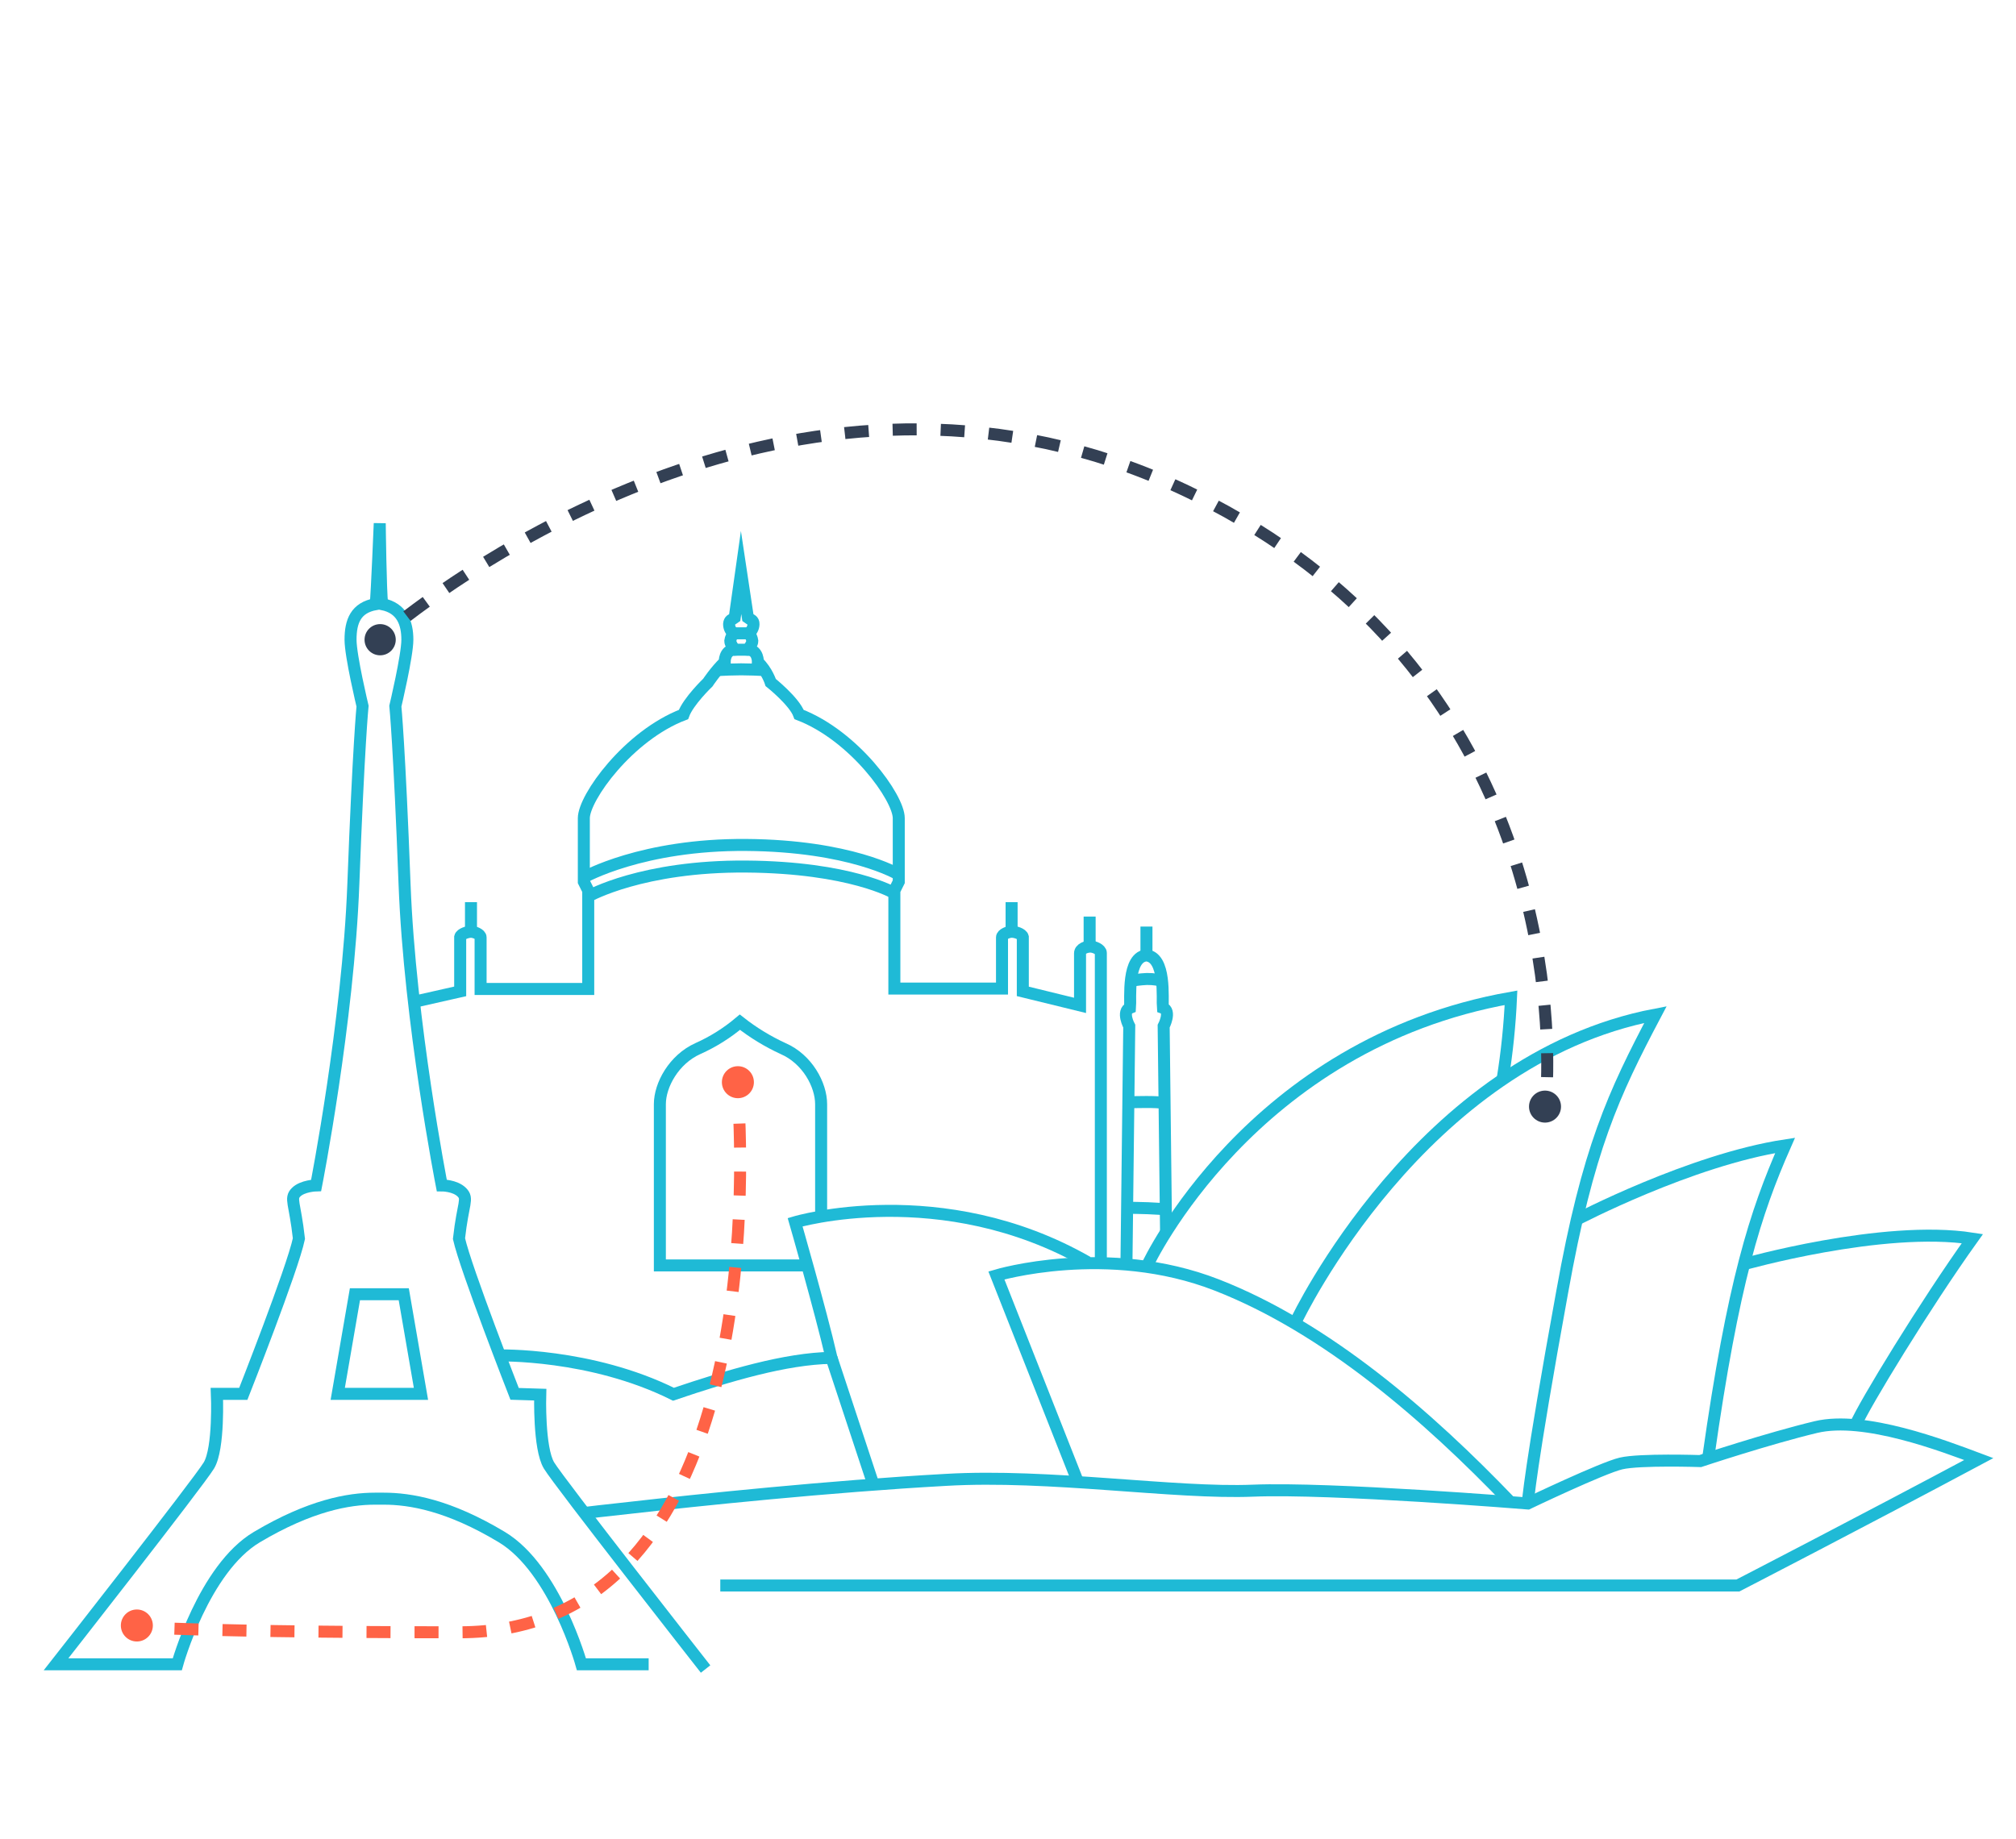<?xml version="1.0" encoding="utf-8"?>
<!-- Generator: Adobe Illustrator 23.0.4, SVG Export Plug-In . SVG Version: 6.00 Build 0)  -->
<svg version="1.1" id="Layer_1" xmlns="http://www.w3.org/2000/svg" xmlns:xlink="http://www.w3.org/1999/xlink" x="0px" y="0px"
	 viewBox="0 0 503.8 459.7" style="enable-background:new 0 0 503.8 459.7;" xml:space="preserve">
<style type="text/css">
	.st0{fill:none;stroke:#1FBAD6;stroke-width:3;stroke-linecap:square;stroke-miterlimit:10;}
	.st1{fill:none;stroke:#1FBAD6;stroke-width:3;stroke-miterlimit:10;}
	.st2{fill:#334054;}
	.st3{fill:#FF6346;}
	.st4{fill:none;stroke:#334054;stroke-width:3;stroke-miterlimit:10;stroke-dasharray:6,6;}
	.st5{fill:none;stroke:#FF6346;stroke-width:3;stroke-miterlimit:10;stroke-dasharray:6,6;}
</style>
<title>art-1</title>
<path class="st0" d="M160.6,416h-15.3c0,0-6.6-23.8-19.9-31.8s-22.9-9.6-29.5-9.6h-2.2c-6.6,0-16.2,1.7-29.5,9.6S44.3,416,44.3,416
	H14c0,0,35.6-45.4,38.2-49.7s2-17.9,2-17.9h6.6c0,0,12.3-31.2,13.9-38.8c-1-9-2.3-10-0.7-11.6s5-1.7,5-1.7s8-40.8,9.3-75.3
	s2.3-44.5,2.3-44.5s-3-12.5-3-16.6c0-4.6,1.3-8,6.3-8.9c0.3-3,1-20.2,1-20.2s0.2,17.2,0.6,20.2c5,1,6.3,4.8,6.3,8.9
	c0,4-3,16.6-3,16.6s1,10,2.3,44.5s9.3,75.3,9.3,75.3s3.3,0,5,1.7s0.3,2.6-0.7,11.6c1.7,7.6,13.9,38.8,13.9,38.8l6.4,0.2
	c0,0-0.4,13.4,2.2,17.7s38.2,49.7,38.2,49.7"/>
<polygon class="st1" points="94.9,323.5 100.9,323.5 105.2,348.4 94.9,348.4 94.7,348.4 84.4,348.4 88.7,323.5 94.7,323.5 "/>
<path class="st1" d="M282,275.5c2,0,6.9-0.2,8.9,0.2"/>
<path class="st1" d="M124.6,338.8c0,0,23-0.6,43.7,9.7c13.9-4.7,28-8.9,39.5-9.1c-2.9-12.4-9.1-33.9-9.1-33.9s36.6-10.9,73.1,10"/>
<line class="st1" x1="207.8" y1="339.4" x2="218.3" y2="371.2"/>
<path class="st1" d="M269.4,370.5L249,318.8c0,0,27.7-8.3,55.1,2.4s52.7,32.7,73.4,54.3"/>
<path class="st1" d="M286.8,316.1c0,0,25.7-55.2,90.8-66.7c-0.3,6.8-1,13.6-2.1,20.4"/>
<path class="st1" d="M381.8,375.8c0,0,0.4-7.9,8.6-52.9c6.4-35.7,12.8-49.4,23.3-69.3C354.9,264.8,324,330,324,330"/>
<path class="st1" d="M393.9,304.9c0,0,28.6-15,52.2-18.6c-7.4,16.8-13,34.1-19.2,78"/>
<path class="st1" d="M435.4,316.1c0,0,35.1-10,57.5-6.5c-11.8,16.5-27.1,41.6-29.2,46.6"/>
<path class="st1" d="M146.7,378.1c0,0,4-0.5,10.6-1.2c16.7-1.9,50.1-5.4,79.1-7c25.7-1.5,57.2,3.5,76.7,2.7s68.7,3.2,68.7,3.2
	s18.6-8.9,23.3-10s19.8-0.6,19.8-0.6s16.8-5.6,28.9-8.5s31.9,4.7,40.7,8c-29.2,15.6-60.2,31.6-60.2,31.6H180"/>
<path class="st1" d="M281.8,301.9c2,0,8.1,0.1,10.1,0.5"/>
<path class="st1" d="M103.5,250.4l11.5-2.6v-13.6c0.2-0.8,1.9-1.3,2.7-1.3c0.8,0,2.4,0.6,2.4,1.4c0,0,0,0,0,0.1v12.8H147v-24.6
	l-1.1-2.2v-15.9c0-5.1,11.1-20.6,24.9-25.9c1.2-3.3,6.1-8,6.1-8s1.9-2.9,4.2-5.1c0,0-0.1-2.9,2.3-3.1c-0.2-0.8-0.9-1.4-0.9-2.2
	c0.1-0.7,0.4-1.4,0.9-1.9c-0.8-0.5-1.2-1.4-1.2-2.3c0.1-1.1,0.6-1,1.4-1.6l1.6-11.3l1.7,11.3c0.8,0.6,1.4,0.6,1.4,1.6
	c0,0.9-0.5,1.8-1.2,2.3c0.5,0.5,0.8,1.2,0.9,1.9c0,0.8-0.7,1.4-0.9,2.2c2.4,0.2,2.3,3.1,2.3,3.1c2.3,2.2,3.2,5.1,3.2,5.1
	s5.9,4.7,7.1,8c13.8,5.3,24.9,20.8,24.9,25.9v15.9l-1.1,2.2v24.5h26.9v-12.8c0-0.8,1.6-1.4,2.4-1.4c0,0,0,0,0.1,0
	c0.8,0,2.5,0.5,2.7,1.3v13.6l14.3,3.5v-13c0-1.2,1.6-1.7,2.6-1.7c0.9,0,2.6,0.7,2.6,1.6c0,0,0,0,0,0.1v77.2"/>
<line class="st1" x1="117.7" y1="232.8" x2="117.7" y2="225.5"/>
<line class="st1" x1="252.8" y1="232.8" x2="252.8" y2="225.5"/>
<line class="st1" x1="272.3" y1="236.5" x2="272.3" y2="229.1"/>
<line class="st1" x1="286.5" y1="238.9" x2="286.5" y2="231.6"/>
<line class="st1" x1="183.4" y1="162.4" x2="187.1" y2="162.4"/>
<line class="st1" x1="183.4" y1="158.3" x2="187.1" y2="158.3"/>
<path class="st1" d="M179.1,167.5c1.4-0.1,4.7-0.2,6.1-0.2c1.4,0,4.8,0.1,6.2,0.2"/>
<path class="st1" d="M145.9,219.3c0,0,14.6-8.3,40.6-8.1s37.9,7.3,37.9,7.3"/>
<path class="st1" d="M147.1,224c0,0,13.4-7.6,39.4-7.4s36.9,6.6,36.9,6.6"/>
<path class="st1" d="M291.4,308l-0.6-51.5c0,0,2-3.8-0.2-4.6c-0.2-2.1,0.9-12.9-4.3-13.1h0.4c-5.2,0.1-4.1,10.9-4.3,13.1
	c-2.2,0.9-0.2,4.6-0.2,4.6l-0.7,59.3"/>
<path class="st1" d="M281.7,245.3c1.9-0.3,2.9-0.5,4.9-0.6c1.9,0,2.7,0.2,4.5,0.6"/>
<path class="st1" d="M205.2,303.9V276c0-4.9-3.5-11.3-9.5-13.9c-3.9-1.8-7.5-4-10.8-6.6c-3.2,2.7-6.7,4.9-10.5,6.6
	c-6,2.7-9.5,9.1-9.5,13.9v40.3h36.7"/>
<circle class="st2" cx="95" cy="159.9" r="3.9"/>
<circle class="st3" cx="184.4" cy="270.5" r="4"/>
<circle class="st3" cx="34.2" cy="406.3" r="4"/>
<circle class="st2" cx="386.1" cy="276.6" r="4"/>
<path class="st4" d="M101.7,154c24.3-18.5,108.3-74.1,197-30.2c84.8,41.9,88.6,123.6,87.9,146.3"/>
<path class="st5" d="M43.6,407.1c11.1,0.4,33.2,0.9,71.2,0.9c72.1,0,71.2-105.1,69.8-131.6"/>
</svg>
